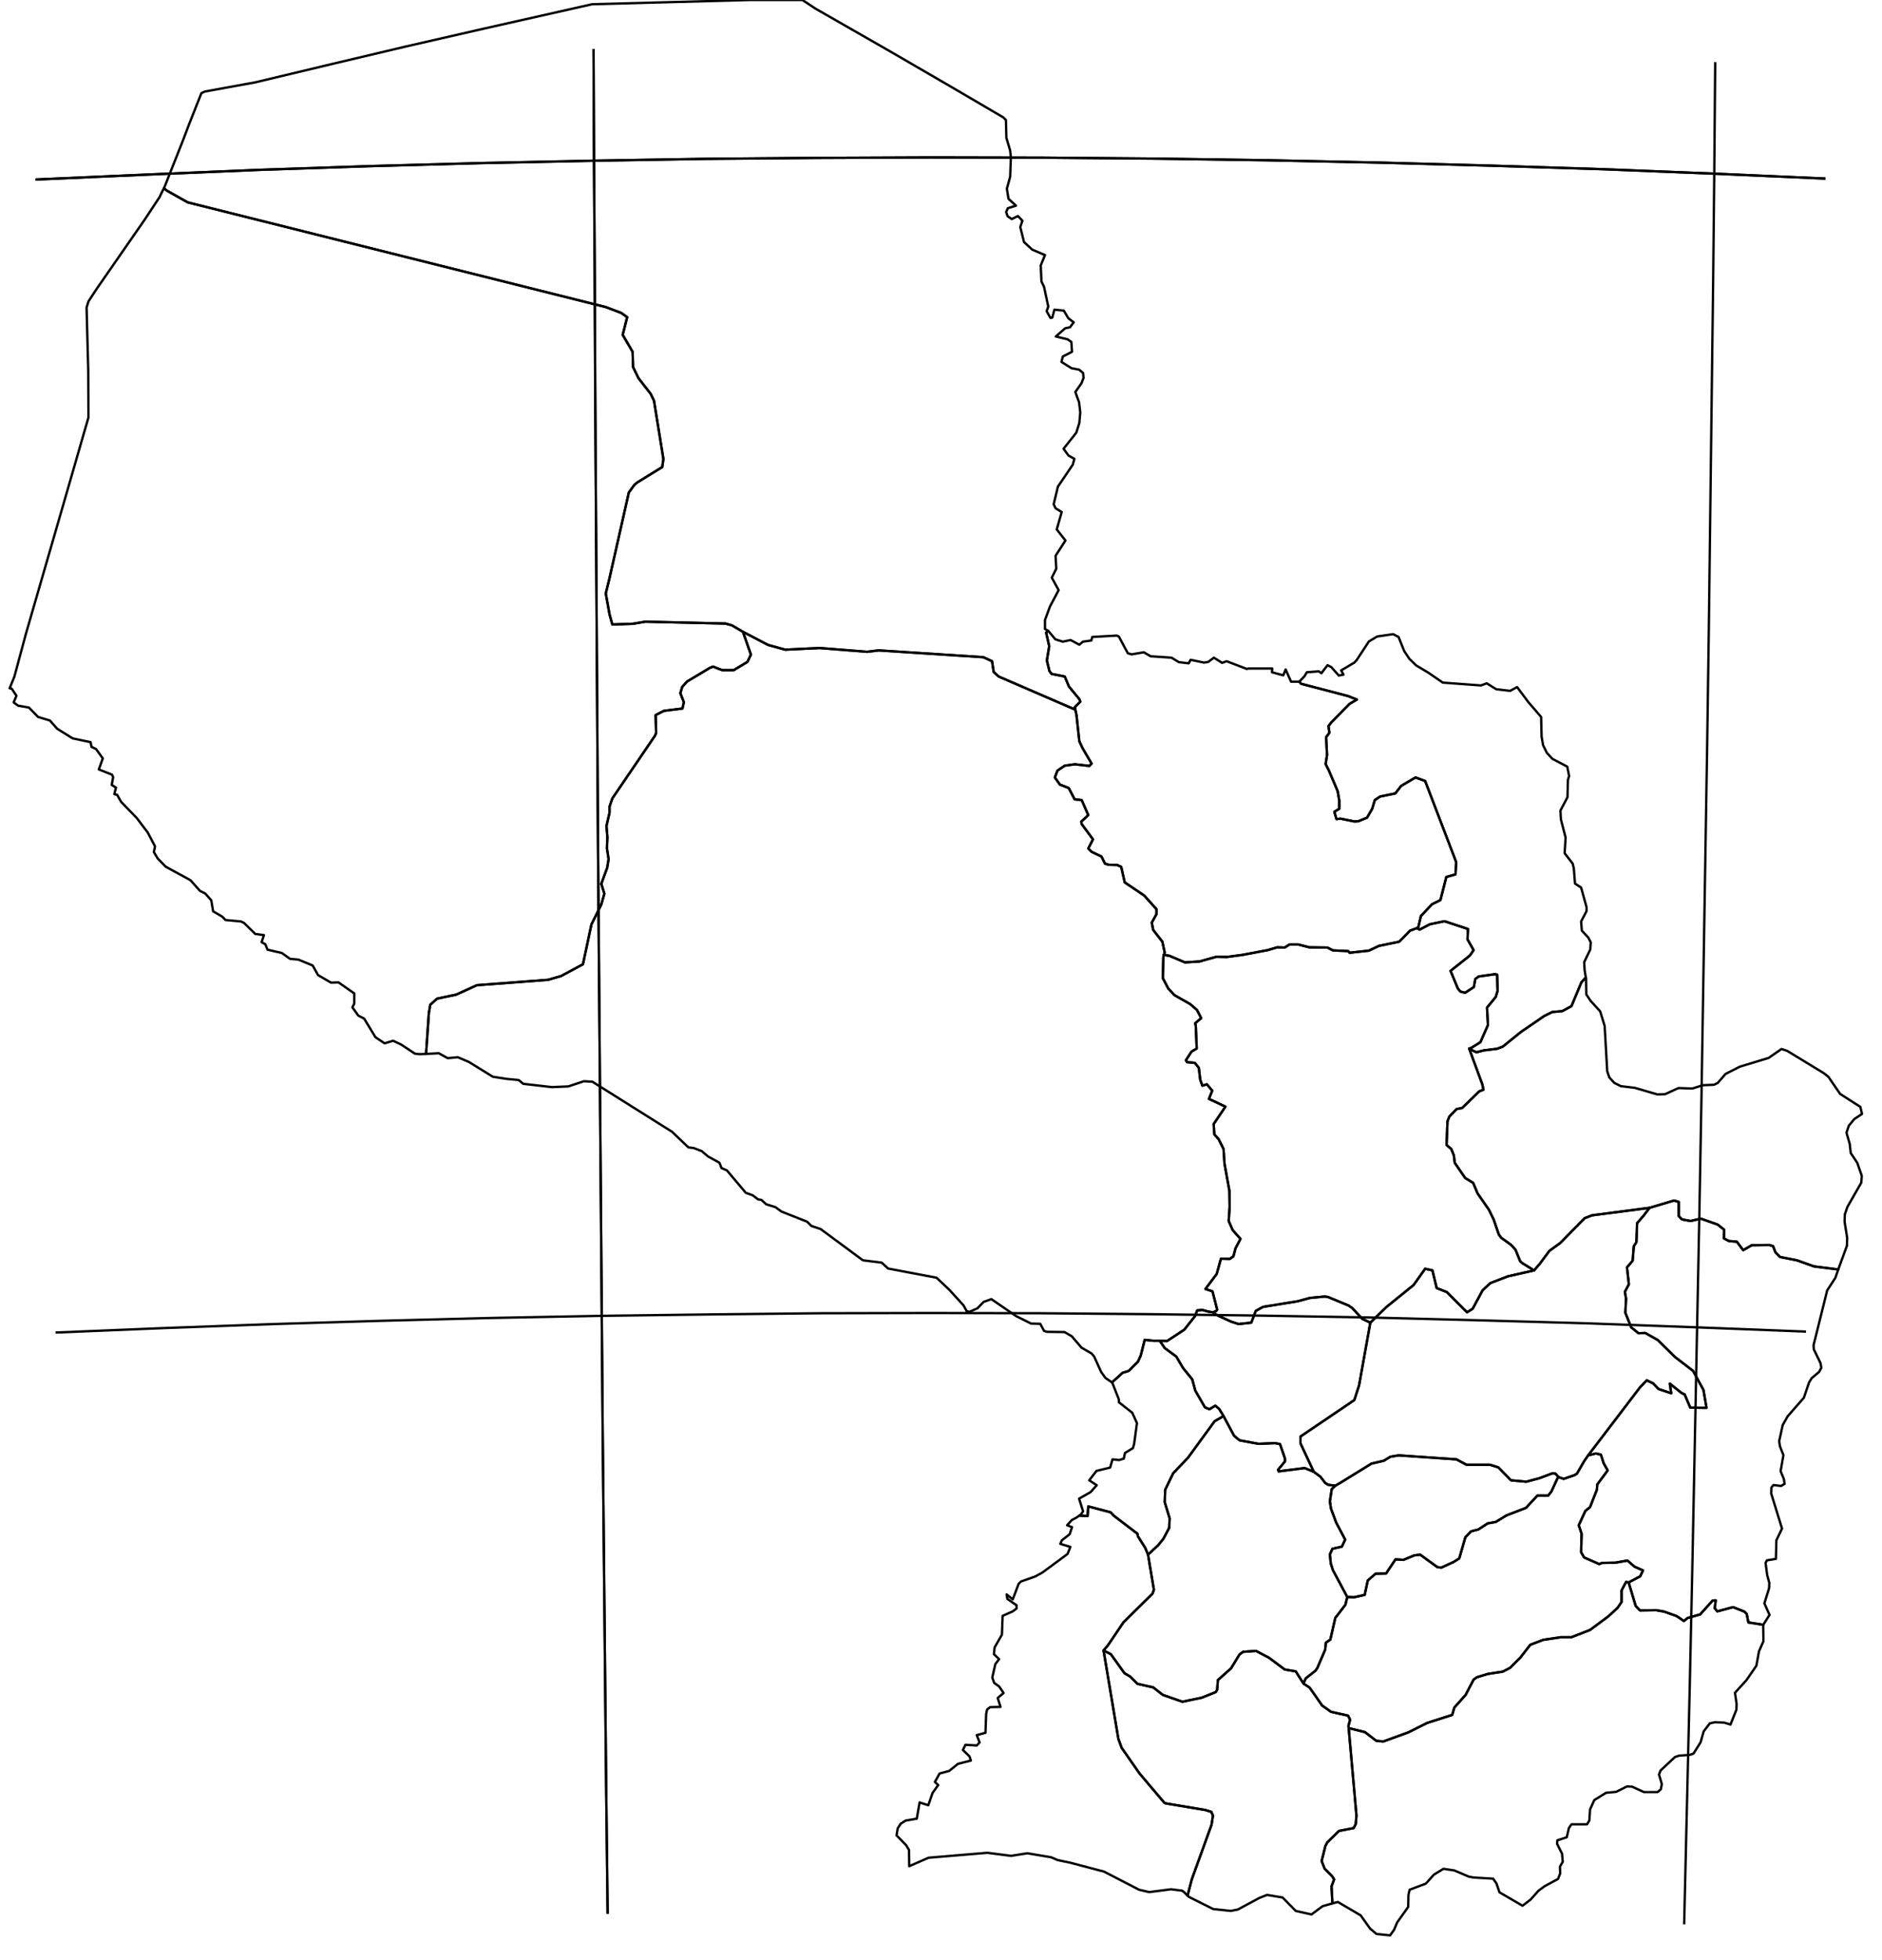 <?xml version="1.0" encoding="utf-8"?><!DOCTYPE svg  PUBLIC '-//W3C//DTD SVG 1.1//EN'  'http://www.w3.org/Graphics/SVG/1.1/DTD/svg11.dtd'><svg enable_background="new 0 0 800 833" height="833px" pretty_print="False" style="stroke-linejoin: round; stroke:#000; fill: none;" version="1.1" viewBox="0 0 800 833" width="800px" xmlns="http://www.w3.org/2000/svg" xmlns:xlink="http://www.w3.org/1999/xlink"><defs><style type="text/css"><![CDATA[path { fill-rule: evenodd; }]]></style></defs><g class="" id="pry"><path d="M69.7,80.0L70.9,81.0L79.8,86.0L257.5,130.5L264.1,133.0L266.6,134.8L264.7,142.3L268.9,149.5L269.1,156.0L271.4,160.7L276.6,167.4L278.0,170.3L282.0,195.1L281.5,198.5L271.1,204.9L269.7,206.0L267.3,209.3L259.0,246.1L257.5,252.2L259.1,261.1L260.3,265.4L269.0,265.1L274.3,264.2L308.4,265.0L311.2,265.8L315.8,268.5L326.5,274.1L333.8,276.1L348.4,275.4L368.6,277.0L373.5,276.4L418.0,279.3L421.7,281.0L422.4,285.6L424.5,287.5L457.1,301.6L456.9,300.5L459.2,298.2L458.8,297.1L454.4,291.8L452.6,287.5L447.0,286.4L446.1,285.2L445.0,280.7L446.0,274.6L444.7,268.9L445.4,268.0L444.2,267.3L444.2,263.5L446.3,257.8L450.0,250.8L447.1,245.5L449.0,241.7L448.7,236.2L452.9,229.7L449.2,225.0L451.3,217.6L448.7,216.0L447.9,214.3L449.7,206.8L456.0,197.5L456.7,195.0L454.2,193.6L452.1,190.7L457.5,183.9L458.8,179.8L459.2,175.3L458.7,171.0L457.1,166.6L459.7,162.9L460.6,160.6L460.4,158.5L458.7,157.1L455.5,156.5L451.2,153.8L451.8,151.5L455.7,149.5L455.4,145.3L453.8,144.2L448.8,143.0L452.8,139.5L454.8,139.1L456.4,137.0L454.1,135.2L452.2,132.0L448.2,131.6L447.3,135.0L446.5,135.1L444.9,132.2L445.6,130.3L443.8,121.9L442.7,119.6L442.4,112.8L444.2,108.4L438.8,106.1L435.3,102.9L433.7,96.5L434.6,93.8L432.7,91.8L430.1,93.1L428.3,91.9L427.7,90.1L428.4,88.5L431.9,87.4L428.7,84.5L428.0,80.2L429.4,75.1L429.7,67.0L429.4,64.0L427.8,58.6L427.6,51.0L426.5,49.9L405.0,37.3L378.3,21.8L346.7,3.7L341.1,0.0L318.6,0.0L251.7,1.8L205.1,12.3L172.8,19.7L140.7,27.3L108.5,35.0L87.1,38.9L85.6,39.6L80.5,52.5L77.8,59.6L70.2,78.8L69.7,80.0Z " data-name="Alto Paraguay"/><path d="M69.0,81.3L67.8,83.8L61.6,93.2L41.0,122.9L37.6,128.1L36.8,130.7L37.5,157.0L37.6,177.4L25.3,220.0L11.0,269.4L6.1,287.6L4.1,292.5L5.0,292.7L7.0,295.7L5.8,298.5L7.7,299.9L12.3,300.7L16.2,304.7L21.2,306.2L24.3,309.7L30.9,313.8L38.5,315.4L38.9,317.4L40.8,318.3L43.7,322.3L42.0,327.0L47.6,329.2L48.1,330.2L47.5,333.6L49.3,334.7L48.6,337.5L49.8,337.8L51.5,340.8L58.1,347.6L62.8,353.8L65.9,359.7L65.4,362.1L67.0,364.8L70.4,368.3L81.0,374.1L85.0,378.6L87.2,379.7L89.8,382.6L90.6,387.3L94.4,389.5L95.9,391.0L102.4,391.6L103.7,392.2L108.5,396.9L112.2,397.4L111.2,400.4L112.8,401.3L113.7,403.6L119.8,405.0L123.3,407.5L126.8,407.8L132.9,410.3L135.2,414.4L140.7,417.6L143.9,417.5L150.6,422.2L150.6,426.5L149.8,428.1L152.3,431.6L154.8,432.9L159.6,440.8L163.5,443.4L167.1,442.3L170.5,443.9L176.4,447.8L178.3,448.0L181.1,447.9L182.3,430.5L182.9,427.0L185.8,424.4L193.9,422.7L202.7,418.7L233.0,416.4L238.5,414.8L247.8,409.8L251.4,392.9L255.6,384.4L256.9,379.8L255.6,375.6L258.1,368.8L258.7,365.1L258.0,360.5L258.2,355.9L257.8,351.0L259.1,345.4L259.1,342.8L260.3,339.3L278.4,312.7L278.9,311.5L278.7,303.9L282.2,302.1L290.1,301.1L290.7,298.4L289.2,294.6L290.0,291.9L292.1,289.6L301.8,283.8L303.1,283.3L307.0,284.8L311.9,284.8L317.7,281.3L319.2,278.2L315.8,268.5L311.2,265.8L308.4,265.0L274.3,264.2L269.0,265.1L260.3,265.4L259.1,261.1L257.5,252.2L259.0,246.1L267.3,209.3L269.7,206.0L271.1,204.9L281.5,198.5L282.0,195.1L278.0,170.3L276.6,167.4L271.4,160.7L269.1,156.0L268.9,149.5L264.7,142.3L266.6,134.8L264.1,133.0L257.5,130.5L79.8,86.0L70.9,81.0L69.7,80.0L69.0,81.3Z " data-name="Boquerón"/><path d="M445.4,268.0L444.7,268.9L446.0,274.6L445.0,280.7L446.1,285.2L447.0,286.4L452.6,287.5L454.4,291.8L458.8,297.1L459.2,298.2L456.9,300.5L457.1,301.6L457.6,303.9L458.8,315.0L460.2,318.0L464.0,324.5L463.1,325.5L456.9,324.8L452.6,325.4L449.5,327.5L448.4,330.4L450.5,333.4L454.3,334.9L456.8,339.7L459.8,340.0L462.6,346.4L459.6,349.2L459.8,350.2L464.6,356.7L462.6,360.6L464.0,362.0L468.2,364.0L469.7,367.0L471.2,367.5L474.9,367.6L476.6,368.4L478.1,375.0L486.4,380.6L491.6,386.4L491.6,388.5L489.6,392.1L490.2,395.2L494.1,400.2L495.1,404.9L494.7,405.8L497.1,406.2L503.7,409.0L509.9,408.6L517.1,406.6L521.5,406.7L528.2,405.8L538.8,403.8L542.9,402.6L546.1,402.7L548.1,401.4L551.9,401.4L556.6,402.6L564.3,402.7L566.6,403.9L573.1,404.2L573.7,404.9L581.9,404.0L586.1,402.0L594.8,400.2L599.4,395.5L602.4,394.4L602.9,394.0L604.0,389.3L608.7,384.3L612.3,382.5L614.8,372.7L618.7,371.6L619.0,366.4L605.8,331.9L601.7,330.4L595.6,334.0L593.1,337.2L586.7,338.5L584.4,340.0L583.3,343.7L581.1,347.5L577.4,349.0L575.7,349.1L569.8,347.9L568.1,348.1L567.2,345.0L569.3,343.7L569.3,340.2L568.6,336.2L564.9,327.5L563.5,324.7L564.1,320.8L563.7,313.3L565.1,311.4L564.7,308.6L565.9,307.0L573.7,299.1L576.8,297.3L573.0,295.8L553.1,290.6L552.3,289.7L552.3,289.7L548.8,289.7L546.5,284.5L545.5,287.0L540.7,285.7L540.8,284.1L530.7,284.1L530.0,284.3L521.4,281.0L519.5,281.7L516.0,279.5L513.6,281.3L511.8,281.6L506.1,280.4L505.3,281.9L501.1,281.4L498.0,279.5L489.1,278.9L486.2,277.2L481.0,278.1L479.4,277.6L475.6,270.5L474.7,270.1L464.3,270.7L463.9,272.2L460.3,272.7L458.8,274.0L455.1,272.0L451.8,272.7L448.6,271.7L445.5,268.0L445.4,268.0Z " data-name="Concepción"/><path d="M579.1,560.5L574.8,555.9L573.2,554.8L564.5,551.2L563.1,551.0L556.8,551.6L551.7,553.0L536.9,555.4L533.8,557.1L531.9,562.1L526.5,562.7L523.4,561.7L517.3,558.9L515.6,557.7L513.6,557.4L511.1,556.7L508.9,556.9L508.0,559.3L503.4,565.1L496.1,569.9L493.0,569.8L495.1,572.9L500.0,576.5L502.9,581.4L506.8,586.2L508.1,591.0L512.2,598.1L514.1,598.9L516.6,597.4L518.2,598.7L520.1,601.8L524.6,610.2L526.9,612.1L535.0,613.6L541.9,613.3L544.1,613.7L546.2,619.8L546.2,621.1L543.3,624.6L543.5,625.3L554.6,623.9L558.5,625.5L558.1,624.7L552.8,613.4L552.8,610.5L575.7,595.0L577.7,588.8L582.5,562.1L579.1,560.5Z " data-name="Cordillera"/><path d="M315.8,268.5L319.2,278.2L317.7,281.3L311.9,284.8L307.0,284.8L303.1,283.3L301.8,283.8L292.1,289.6L290.0,291.9L289.2,294.6L290.7,298.4L290.1,301.1L282.2,302.1L278.7,303.9L278.9,311.5L278.4,312.7L260.3,339.3L259.1,342.8L259.1,345.4L257.8,351.0L258.2,355.9L258.0,360.5L258.7,365.1L258.1,368.8L255.6,375.6L256.9,379.8L255.6,384.4L251.4,392.9L247.8,409.8L238.5,414.8L233.0,416.4L202.7,418.7L193.9,422.7L185.8,424.4L182.9,427.0L182.3,430.5L181.1,447.9L186.5,447.6L190.3,449.7L194.6,449.3L199.3,451.3L209.5,457.6L215.3,458.5L220.5,459.0L222.4,460.6L234.6,462.0L241.6,461.7L248.2,459.5L251.8,459.7L285.7,481.0L292.6,487.6L294.9,487.9L298.3,489.2L301.0,491.5L305.8,494.1L306.7,496.4L309.0,497.4L317.0,506.9L320.0,508.0L322.2,509.7L323.6,509.9L325.7,511.8L329.6,513.0L332.2,514.9L343.1,519.2L344.9,521.0L348.8,522.3L366.8,535.6L374.8,536.6L377.5,539.1L398.1,543.0L403.6,548.2L409.6,554.8L410.9,557.2L412.1,557.5L415.5,556.0L418.1,553.3L421.4,552.1L431.9,559.3L438.3,562.5L442.2,562.6L443.8,565.6L445.1,566.0L452.5,566.1L455.6,567.9L459.7,572.7L464.0,575.2L465.1,576.5L468.1,583.1L469.9,585.6L472.7,587.5L477.2,583.4L479.8,582.6L483.7,578.7L484.9,576.1L486.6,569.4L490.3,569.8L493.0,569.8L496.1,569.9L503.4,565.1L508.0,559.3L508.9,556.9L511.1,556.7L513.6,557.4L515.6,557.7L516.9,557.2L517.4,556.6L515.4,548.8L512.4,547.8L517.2,541.4L519.0,534.9L522.8,535.0L524.3,533.9L525.2,530.5L527.3,526.5L524.0,522.8L522.3,518.9L522.7,512.8L522.6,506.1L520.5,494.5L520.1,488.3L518.0,484.1L516.2,482.1L515.9,477.7L520.9,470.3L513.9,467.0L515.3,463.5L513.0,460.8L511.1,461.4L510.2,458.9L509.6,453.8L507.9,451.7L504.6,451.4L504.1,450.6L506.5,446.9L508.7,445.6L508.3,435.9L508.0,434.9L510.6,432.7L508.8,429.2L505.9,426.7L499.2,422.9L496.6,420.1L494.3,415.7L494.5,407.0L494.7,405.8L495.1,404.9L494.1,400.2L490.2,395.2L489.6,392.1L491.6,388.5L491.6,386.4L486.4,380.6L478.1,375.0L476.6,368.4L474.9,367.6L471.2,367.5L469.7,367.0L468.2,364.0L464.0,362.0L462.6,360.6L464.6,356.7L459.8,350.2L459.6,349.2L462.6,346.4L459.8,340.0L456.8,339.7L454.3,334.9L450.5,333.4L448.4,330.4L449.5,327.5L452.6,325.4L456.9,324.8L463.1,325.5L464.0,324.5L460.2,318.0L458.8,315.0L457.6,303.9L457.1,301.6L424.5,287.5L422.4,285.6L421.7,281.0L418.0,279.3L373.5,276.4L368.6,277.0L348.4,275.4L333.8,276.1L326.5,274.1L315.8,268.5Z " data-name="Presidente Hayes"/><path d="M602.4,394.4L599.4,395.5L594.8,400.2L586.1,402.0L581.9,404.0L573.7,404.9L573.1,404.2L566.6,403.9L564.3,402.7L556.6,402.6L551.9,401.4L548.1,401.4L546.1,402.7L542.9,402.6L538.8,403.8L528.2,405.8L521.5,406.7L517.1,406.6L509.9,408.6L503.7,409.0L497.1,406.2L494.7,405.8L494.5,407.0L494.3,415.7L496.6,420.1L499.2,422.9L505.9,426.7L508.8,429.2L510.6,432.7L508.0,434.9L508.3,435.9L508.7,445.6L506.5,446.9L504.1,450.6L504.6,451.4L507.9,451.7L509.6,453.8L510.2,458.9L511.1,461.4L513.0,460.8L515.3,463.5L513.9,467.0L520.9,470.3L515.9,477.7L516.2,482.1L518.0,484.1L520.1,488.3L520.5,494.5L522.6,506.1L522.7,512.8L522.3,518.9L524.0,522.8L527.3,526.5L525.2,530.5L524.3,533.9L522.8,535.0L519.0,534.9L517.2,541.4L512.4,547.8L515.4,548.8L517.4,556.6L516.9,557.2L515.6,557.7L517.3,558.9L523.4,561.7L526.5,562.7L531.9,562.1L533.8,557.1L536.9,555.4L551.7,553.0L556.8,551.6L563.1,551.0L564.5,551.2L573.2,554.8L574.8,555.9L579.1,560.5L582.5,562.1L589.4,555.4L600.9,546.1L605.8,539.2L608.9,539.9L610.7,547.4L615.0,549.1L623.6,557.7L626.0,556.2L630.2,548.4L633.5,545.3L641.0,542.4L652.1,539.9L647.1,536.8L646.2,536.0L644.2,531.1L642.4,529.1L638.1,526.0L637.1,524.6L634.9,518.2L632.9,514.1L628.1,507.2L626.2,502.7L622.8,500.6L618.4,494.2L618.0,491.0L616.9,488.3L614.9,486.6L615.3,476.5L616.1,474.5L619.2,471.3L621.5,470.9L628.8,463.8L630.6,463.1L630.1,460.8L624.5,445.6L625.3,445.4L629.3,442.9L632.5,435.6L632.1,428.2L635.8,423.7L636.6,421.1L636.4,414.2L635.5,414.0L628.5,415.0L627.1,416.1L626.5,419.5L622.8,421.9L620.8,421.4L619.7,420.1L616.6,412.6L624.8,406.1L626.4,403.8L623.8,399.2L624.0,394.8L614.0,391.5L607.8,392.8L603.4,395.1L602.4,394.4Z " data-name="San Pedro"/><path d="M472.8,587.6L475.6,594.7L475.6,595.9L481.3,600.4L483.3,604.8L482.1,613.6L481.6,615.4L478.2,617.5L477.7,619.9L475.7,620.5L472.9,620.2L471.9,623.7L466.1,625.1L463.0,629.1L466.2,631.2L463.6,634.1L458.7,636.9L460.4,642.3L459.4,643.7L458.8,644.1L462.3,644.3L462.6,640.2L472.1,642.7L473.4,644.1L483.5,651.8L483.7,652.9L486.8,657.8L488.0,660.7L492.3,656.7L494.5,654.0L497.0,649.3L497.2,645.3L495.1,638.4L495.3,633.1L498.7,626.1L505.0,619.5L516.3,604.0L520.1,601.8L518.2,598.7L516.6,597.4L514.1,598.9L512.2,598.1L508.1,591.0L506.8,586.2L502.9,581.4L500.0,576.5L495.1,572.9L493.0,569.8L490.3,569.8L486.6,569.4L484.9,576.1L483.7,578.7L479.8,582.6L477.2,583.4L472.7,587.5L472.8,587.6Z " data-name="Asunción"/><path d="M567.6,631.4L566.1,632.8L565.3,638.1L565.8,641.2L568.0,647.1L571.8,654.3L570.4,657.3L566.4,658.2L565.3,660.6L565.7,664.5L566.6,667.3L572.7,678.7L575.6,678.8L580.1,677.8L581.4,671.7L584.7,668.8L589.2,668.7L593.2,662.7L596.6,662.9L601.2,661.0L603.7,660.7L611.0,666.0L612.7,666.2L617.9,663.8L620.3,662.3L622.9,653.3L625.3,650.8L628.4,650.0L632.4,647.4L635.8,646.8L640.4,644.0L648.7,640.8L653.5,635.6L658.1,635.6L659.5,633.8L661.8,628.8L662.4,627.7L661.3,626.3L660.0,626.1L654.4,628.2L648.8,629.7L642.3,629.1L636.9,623.6L633.4,622.5L623.4,622.5L619.1,620.2L594.5,618.5L591.0,619.1L588.2,620.8L583.0,622.0L569.7,630.2L567.6,631.4Z " data-name="Guairá"/><path d="M469.1,701.4L475.4,739.0L476.8,742.8L484.4,753.7L494.9,766.1L495.5,766.4L512.3,769.2L514.9,770.0L515.6,771.6L515.0,775.5L506.6,798.7L504.8,805.6L505.5,806.2L515.7,811.3L523.2,812.1L526.2,811.5L535.3,806.6L538.6,805.3L545.2,806.4L550.8,812.1L557.5,813.6L562.2,810.1L566.4,808.9L566.0,801.7L567.1,798.7L566.3,797.4L563.1,794.2L561.8,790.9L563.4,784.5L564.2,783.0L569.2,778.1L575.4,776.9L576.3,775.2L576.6,771.6L573.3,734.4L573.2,733.5L573.9,730.8L573.0,729.1L565.8,727.5L562.0,724.8L556.7,717.2L554.1,715.5L550.8,710.3L546.1,709.5L539.4,704.5L533.9,701.6L528.4,702.0L526.9,703.1L523.3,709.0L517.7,714.0L517.4,718.1L516.8,719.1L510.8,721.5L502.6,723.2L494.3,720.3L490.2,717.1L483.5,715.6L480.4,712.5L478.0,711.1L472.2,703.0L469.1,701.4Z " data-name="Misiones"/><path d="M457.5,645.0L455.6,646.0L453.6,648.2L455.7,649.0L454.7,652.0L451.4,654.6L450.7,656.1L455.0,657.4L453.8,660.4L443.1,668.3L440.0,670.0L434.0,672.1L433.0,673.1L430.5,679.7L427.9,677.6L428.2,679.5L432.1,682.2L432.1,683.6L430.5,684.8L426.2,686.7L425.9,694.7L422.8,700.1L422.5,703.0L424.7,705.1L423.1,707.2L421.8,712.9L422.6,715.2L424.7,716.7L426.6,719.5L424.1,721.6L425.3,725.4L420.9,725.5L419.6,726.5L419.2,728.4L418.9,736.4L415.2,737.4L416.4,740.5L415.2,741.8L410.4,741.5L409.3,743.7L412.1,746.4L412.7,748.2L407.2,749.6L403.5,752.6L399.4,753.7L397.4,757.3L398.8,758.6L396.4,762.0L394.6,767.2L390.9,766.0L389.7,772.9L385.0,773.7L382.9,775.0L381.6,777.0L381.1,780.0L385.2,784.2L386.4,786.2L386.5,793.1L394.7,789.5L419.7,787.4L429.8,788.7L436.7,787.6L446.8,789.3L449.6,790.5L454.9,791.6L469.3,795.4L484.2,803.1L488.5,804.1L497.8,802.9L502.5,803.5L503.3,804.1L504.8,805.6L506.6,798.7L515.0,775.5L515.6,771.6L514.9,770.0L512.3,769.2L495.5,766.4L494.9,766.1L484.4,753.7L476.8,742.8L475.4,739.0L469.1,701.4L470.9,699.3L477.6,689.4L489.9,677.3L490.5,675.6L488.0,660.7L486.8,657.8L483.7,652.9L483.5,651.8L473.4,644.1L472.1,642.7L462.6,640.2L462.3,644.3L458.8,644.1L457.5,645.0Z " data-name="Ñeembucú"/><path d="M520.1,601.8L516.3,604.0L505.0,619.5L498.7,626.1L495.3,633.1L495.1,638.4L497.2,645.3L497.0,649.3L494.5,654.0L492.3,656.7L488.0,660.7L490.5,675.6L489.9,677.3L477.6,689.4L470.9,699.3L469.1,701.4L472.2,703.0L478.0,711.1L480.4,712.5L483.5,715.6L490.2,717.1L494.3,720.3L502.6,723.2L510.8,721.5L516.8,719.1L517.4,718.1L517.7,714.0L523.3,709.0L526.9,703.1L528.4,702.0L533.9,701.6L539.4,704.5L546.1,709.5L550.8,710.3L554.1,715.5L555.0,713.3L559.2,710.0L560.0,708.8L563.3,701.1L563.6,698.1L565.5,696.8L567.6,687.6L571.9,682.0L572.7,678.7L566.6,667.3L565.7,664.5L565.3,660.6L566.4,658.2L570.4,657.3L571.8,654.3L568.0,647.1L565.8,641.2L565.3,638.1L566.1,632.8L567.6,631.4L564.6,631.0L564.1,630.7L563.3,630.2L561.3,627.6L558.5,625.5L554.6,623.9L543.5,625.3L543.3,624.6L546.2,621.1L546.2,619.8L544.1,613.7L541.9,613.3L535.0,613.6L526.9,612.1L524.6,610.2L520.1,601.8Z " data-name="Paraguarí"/><path d="M552.3,289.7L553.1,290.6L573.0,295.8L576.8,297.3L573.7,299.1L565.9,307.0L564.7,308.6L565.1,311.4L563.7,313.3L564.1,320.8L563.5,324.7L564.9,327.5L568.6,336.2L569.3,340.2L569.3,343.7L567.2,345.0L568.1,348.1L569.8,347.9L575.7,349.1L577.4,349.0L581.1,347.5L583.3,343.7L584.4,340.0L586.7,338.5L593.1,337.2L595.6,334.0L601.7,330.4L605.8,331.9L619.0,366.4L618.7,371.6L614.8,372.7L612.3,382.5L608.7,384.3L604.0,389.3L602.9,394.0L602.4,394.4L603.4,395.1L607.8,392.8L614.0,391.5L624.0,394.8L623.8,399.2L626.4,403.8L624.8,406.1L616.6,412.6L619.7,420.1L620.8,421.4L622.8,421.9L626.5,419.5L627.1,416.1L628.5,415.0L635.5,414.0L636.4,414.2L636.6,421.1L635.8,423.7L632.1,428.2L632.5,435.6L629.3,442.9L625.3,445.4L624.5,445.6L625.7,446.3L627.6,447.2L630.7,446.4L636.4,445.7L638.8,444.8L646.6,438.5L656.4,431.8L659.8,430.1L664.1,429.7L668.0,427.6L672.2,417.5L674.1,415.4L673.6,412.4L673.4,408.9L676.0,403.5L676.2,400.5L675.2,398.5L672.4,395.5L672.1,391.6L674.4,387.2L674.4,385.5L672.1,377.2L669.5,375.5L669.0,369.0L668.5,367.0L665.1,362.6L665.5,355.9L663.5,348.2L663.3,344.5L666.3,338.8L666.5,331.4L667.0,329.8L666.2,325.8L659.9,322.5L657.5,319.9L655.9,316.6L655.3,313.0L655.1,304.7L649.6,298.3L644.9,292.0L641.9,293.6L636.0,292.9L632.0,290.4L629.5,291.3L613.3,290.1L607.2,285.9L602.0,282.8L599.1,280.0L596.9,276.7L594.5,270.7L592.2,269.5L585.4,270.5L581.9,272.6L576.7,280.5L575.7,281.6L570.1,284.9L571.1,286.7L569.1,287.1L565.9,283.5L564.3,282.7L561.7,286.1L560.6,285.3L555.5,285.7L554.5,287.4L552.3,289.7Z " data-name="Amambay"/><path d="M701.2,513.3L698.7,516.6L695.9,519.8L695.6,527.9L694.5,529.6L694.0,535.8L691.6,538.6L692.4,545.8L690.7,549.0L691.2,551.9L690.9,557.9L693.4,564.1L696.5,566.6L699.4,566.5L704.7,569.5L712.0,576.7L719.7,582.6L724.1,590.7L725.4,598.3L718.5,598.2L716.1,592.6L714.8,592.0L709.8,588.0L710.4,592.1L705.0,590.3L702.7,587.9L700.0,586.6L697.2,589.5L675.1,618.5L678.4,617.7L680.5,618.2L681.7,621.9L683.4,624.9L679.0,630.8L678.8,633.1L675.9,640.5L673.9,642.1L671.1,648.2L672.3,651.8L672.1,659.7L673.4,661.9L679.8,664.7L681.0,664.2L686.7,664.1L691.8,663.2L694.8,665.8L698.4,667.4L697.2,669.9L692.3,672.5L695.3,682.5L697.1,684.4L704.0,684.3L707.4,684.9L712.7,686.8L715.8,688.9L717.4,687.6L722.7,686.1L728.0,680.2L729.3,680.1L728.9,683.5L730.0,684.8L736.7,683.0L741.5,684.9L742.5,685.9L743.2,689.5L749.6,690.5L749.7,690.2L752.2,686.3L750.0,681.4L752.0,675.0L752.1,672.7L751.2,669.4L750.5,664.2L751.1,663.1L754.9,662.5L755.1,654.6L757.5,649.6L752.9,634.7L753.0,632.1L753.9,631.1L757.1,631.5L758.6,630.6L758.3,628.6L756.9,625.2L758.1,618.4L756.6,614.6L756.3,612.4L757.8,605.6L759.9,601.9L766.8,594.0L769.0,587.5L770.1,585.7L773.3,583.0L774.2,581.3L773.9,579.4L771.0,573.4L770.9,571.7L776.7,548.4L780.2,543.0L781.4,539.5L771.1,538.2L763.8,535.6L756.7,534.2L754.7,532.2L753.7,529.6L752.1,529.1L744.6,529.2L741.0,531.3L738.3,527.7L734.9,527.4L732.8,526.3L732.9,522.6L730.1,520.4L723.0,517.9L718.6,518.9L714.9,518.2L713.6,516.8L713.6,510.8L711.6,510.2L701.2,513.3Z " data-name="Alto Paraná"/><path d="M701.2,513.3L676.7,516.5L673.6,517.7L663.3,528.2L658.6,531.6L654.6,537.0L652.1,539.9L641.0,542.4L633.5,545.3L630.2,548.4L626.0,556.2L623.6,557.7L615.0,549.1L610.7,547.4L608.9,539.9L605.8,539.2L600.9,546.1L589.4,555.4L582.5,562.1L577.7,588.8L575.7,595.0L552.8,610.5L552.8,613.4L558.1,624.7L558.5,625.5L561.3,627.6L563.3,630.2L564.1,630.7L564.6,631.0L567.6,631.4L569.7,630.2L583.0,622.0L588.2,620.8L591.0,619.1L594.5,618.5L619.1,620.2L623.4,622.5L633.4,622.5L636.9,623.6L642.3,629.1L648.8,629.7L654.4,628.2L660.0,626.1L661.3,626.3L662.4,627.7L664.7,628.5L669.3,626.9L670.3,626.3L673.5,620.8L675.1,618.5L697.2,589.5L700.0,586.6L702.7,587.9L705.0,590.3L710.4,592.1L709.8,588.0L714.8,592.0L716.1,592.6L718.5,598.2L725.4,598.3L724.1,590.7L719.7,582.6L712.0,576.7L704.7,569.5L699.4,566.5L696.5,566.6L693.4,564.1L690.9,557.9L691.2,551.9L690.7,549.0L692.4,545.8L691.6,538.6L694.0,535.8L694.5,529.6L695.6,527.9L695.9,519.8L698.7,516.6L701.2,513.3Z " data-name="Caaguazú"/><path d="M675.1,618.5L673.5,620.8L670.3,626.3L669.3,626.9L664.7,628.5L662.4,627.7L661.8,628.8L659.5,633.8L658.1,635.6L653.5,635.6L648.7,640.8L640.4,644.0L635.8,646.8L632.4,647.4L628.4,650.0L625.3,650.8L622.9,653.3L620.3,662.3L617.9,663.8L612.7,666.2L611.0,666.0L603.7,660.7L601.2,661.0L596.6,662.9L593.2,662.7L589.2,668.7L584.7,668.8L581.4,671.7L580.1,677.8L575.6,678.8L572.7,678.7L571.9,682.0L567.6,687.6L565.5,696.8L563.6,698.1L563.3,701.1L560.0,708.8L559.2,710.0L555.0,713.3L554.1,715.5L556.7,717.2L562.0,724.8L565.8,727.5L573.0,729.1L573.9,730.8L573.2,733.5L573.3,734.4L580.2,736.1L585.0,739.8L588.0,740.1L598.7,736.2L606.7,732.2L617.3,728.8L618.2,725.7L623.0,720.3L626.4,713.8L627.8,712.8L632.4,711.4L638.8,710.4L641.9,708.8L646.3,704.4L650.5,699.0L656.0,696.9L663.4,695.8L667.9,695.8L675.9,692.7L683.7,686.9L687.6,683.3L689.3,680.8L689.3,675.9L691.2,672.3L692.3,672.5L697.2,669.9L698.4,667.4L694.8,665.8L691.8,663.2L686.7,664.1L681.0,664.2L679.8,664.7L673.4,661.9L672.1,659.7L672.3,651.8L671.1,648.2L673.9,642.1L675.9,640.5L678.8,633.1L679.0,630.8L683.4,624.9L681.7,621.9L680.5,618.2L678.4,617.7L675.1,618.5Z " data-name="Caazapá"/><path d="M674.1,415.4L672.2,417.5L668.0,427.6L664.1,429.7L659.8,430.1L656.4,431.8L646.6,438.5L638.8,444.8L636.4,445.7L630.7,446.4L627.6,447.2L625.7,446.3L624.5,445.6L630.1,460.8L630.6,463.1L628.8,463.8L621.5,470.9L619.2,471.3L616.1,474.5L615.3,476.5L614.9,486.6L616.9,488.3L618.0,491.0L618.4,494.2L622.8,500.6L626.2,502.7L628.1,507.2L632.9,514.1L634.9,518.2L637.1,524.6L638.1,526.0L642.4,529.1L644.2,531.1L646.2,536.0L647.1,536.8L652.1,539.9L654.6,537.0L658.6,531.6L663.3,528.2L673.6,517.7L676.7,516.5L701.2,513.3L711.6,510.2L713.6,510.8L713.6,516.8L714.9,518.2L718.6,518.9L723.0,517.9L730.1,520.4L732.9,522.6L732.8,526.3L734.9,527.4L738.3,527.7L741.0,531.3L744.6,529.2L752.1,529.1L753.7,529.6L754.7,532.2L756.7,534.2L763.8,535.6L771.1,538.2L781.4,539.5L785.1,529.4L785.2,526.1L784.1,519.2L784.2,516.1L785.3,512.9L791.2,502.6L791.4,499.7L789.5,494.2L786.7,490.0L786.3,486.2L784.9,481.4L785.9,478.4L788.2,475.6L791.5,473.4L790.8,470.4L782.2,464.9L777.2,457.6L775.3,456.1L759.7,446.6L757.3,445.8L751.8,449.6L739.6,453.3L733.5,456.4L730.2,460.2L728.6,461.0L723.8,461.2L719.4,462.6L713.5,462.4L707.8,465.0L704.5,465.1L694.9,462.3L689.0,461.6L686.2,460.2L684.1,457.9L683.2,455.3L682.1,436.0L680.2,429.8L676.1,425.3L674.3,422.6L674.2,415.7L674.1,415.4Z " data-name="Canindeyú"/><path d="M691.2,672.3L689.3,675.9L689.3,680.8L687.6,683.3L683.7,686.9L675.9,692.7L667.9,695.8L663.4,695.8L656.0,696.9L650.5,699.0L646.3,704.4L641.9,708.8L638.8,710.4L632.4,711.4L627.8,712.8L626.4,713.8L623.0,720.3L618.2,725.7L617.3,728.8L606.7,732.2L598.7,736.2L588.0,740.1L585.0,739.8L580.2,736.1L573.3,734.4L576.6,771.6L576.3,775.2L575.4,776.9L569.2,778.1L564.2,783.0L563.4,784.5L561.8,790.9L563.1,794.2L566.3,797.4L567.1,798.7L566.0,801.7L566.4,808.9L568.7,808.3L578.4,814.0L582.4,819.6L585.1,821.9L590.9,822.5L592.6,820.1L593.9,817.0L598.6,810.4L598.7,805.3L599.2,803.1L606.1,800.5L609.5,796.7L613.6,794.2L618.2,794.9L624.3,797.5L626.3,797.9L634.7,798.4L636.1,800.4L637.4,804.2L647.2,809.9L650.6,807.3L654.0,803.5L656.6,801.6L662.3,798.5L663.2,796.2L663.1,793.3L664.3,791.2L664.0,787.8L661.9,783.6L662.0,782.1L666.0,780.8L666.9,776.9L668.0,775.3L674.6,775.3L675.6,773.7L675.9,769.0L677.7,765.0L682.7,761.9L687.0,761.5L691.6,759.2L693.8,759.3L698.8,761.6L704.6,761.6L706.0,760.4L706.4,758.2L705.2,754.1L705.9,752.4L712.0,746.7L713.8,746.1L718.3,745.8L719.9,745.2L722.9,740.4L724.2,735.8L726.8,732.4L729.0,731.9L733.0,732.1L735.6,732.9L738.1,726.6L738.2,724.2L737.5,719.4L742.4,714.0L746.6,707.9L747.7,701.8L749.6,697.5L749.5,690.9L749.6,690.5L743.2,689.5L742.5,685.9L741.5,684.9L736.7,683.0L730.0,684.8L728.9,683.5L729.3,680.1L728.0,680.2L722.7,686.1L717.4,687.6L715.8,688.9L712.7,686.8L707.4,684.9L704.0,684.3L697.1,684.4L695.3,682.5L692.3,672.5L691.2,672.3Z " data-name="Itapúa"/></g><g class="" id="graticule"><path d="M15.1,76.3L62.5,74.2L109.9,72.2L157.4,70.6L204.9,69.3L252.5,68.3L300.2,67.5L347.9,67.1L395.5,66.9L443.2,67.0L490.9,67.4L538.5,68.1L586.2,69.1L633.7,70.4L681.2,71.9L728.7,73.8L776.0,75.9 "/><path d="M23.6,566.3L69.9,564.4L116.3,562.7L162.7,561.3L209.2,560.1L255.8,559.2L302.4,558.6L349.0,558.1L395.6,558.0L442.3,558.1L488.9,558.5L535.5,559.1L582.0,559.9L628.6,561.1L675.0,562.4L721.4,564.1L767.7,565.9 "/><path d="M715.9,817.8L717.1,766.7L718.3,715.8L719.4,665.0L720.4,614.5L721.4,564.1L722.4,513.9L723.3,463.9L724.1,414.2L724.9,364.7L725.7,315.5L726.4,266.5L727.0,217.9L727.6,169.5L728.2,121.5L728.7,73.8L729.1,26.4 "/><path d="M258.3,813.3L257.7,762.2L257.2,711.2L256.7,660.3L256.2,609.7L255.8,559.2L255.4,508.9L255.0,458.9L254.6,409.1L254.2,359.6L253.9,310.3L253.6,261.3L253.3,212.5L253.0,164.1L252.8,116.0L252.5,68.3L252.3,20.8 "/></g><g class="" id="graticule_1"><path d="M15.1,76.3L62.5,74.2L109.9,72.2L157.4,70.6L204.9,69.3L252.5,68.3L300.2,67.5L347.9,67.1L395.5,66.9L443.2,67.0L490.9,67.4L538.5,68.1L586.2,69.1L633.7,70.4L681.2,71.9L728.7,73.8L776.0,75.9 "/><path d="M258.3,813.3L257.7,762.2L257.2,711.2L256.7,660.3L256.2,609.7L255.8,559.2L255.4,508.9L255.0,458.9L254.6,409.1L254.2,359.6L253.9,310.3L253.6,261.3L253.3,212.5L253.0,164.1L252.8,116.0L252.5,68.3L252.3,20.8 "/></g></svg>